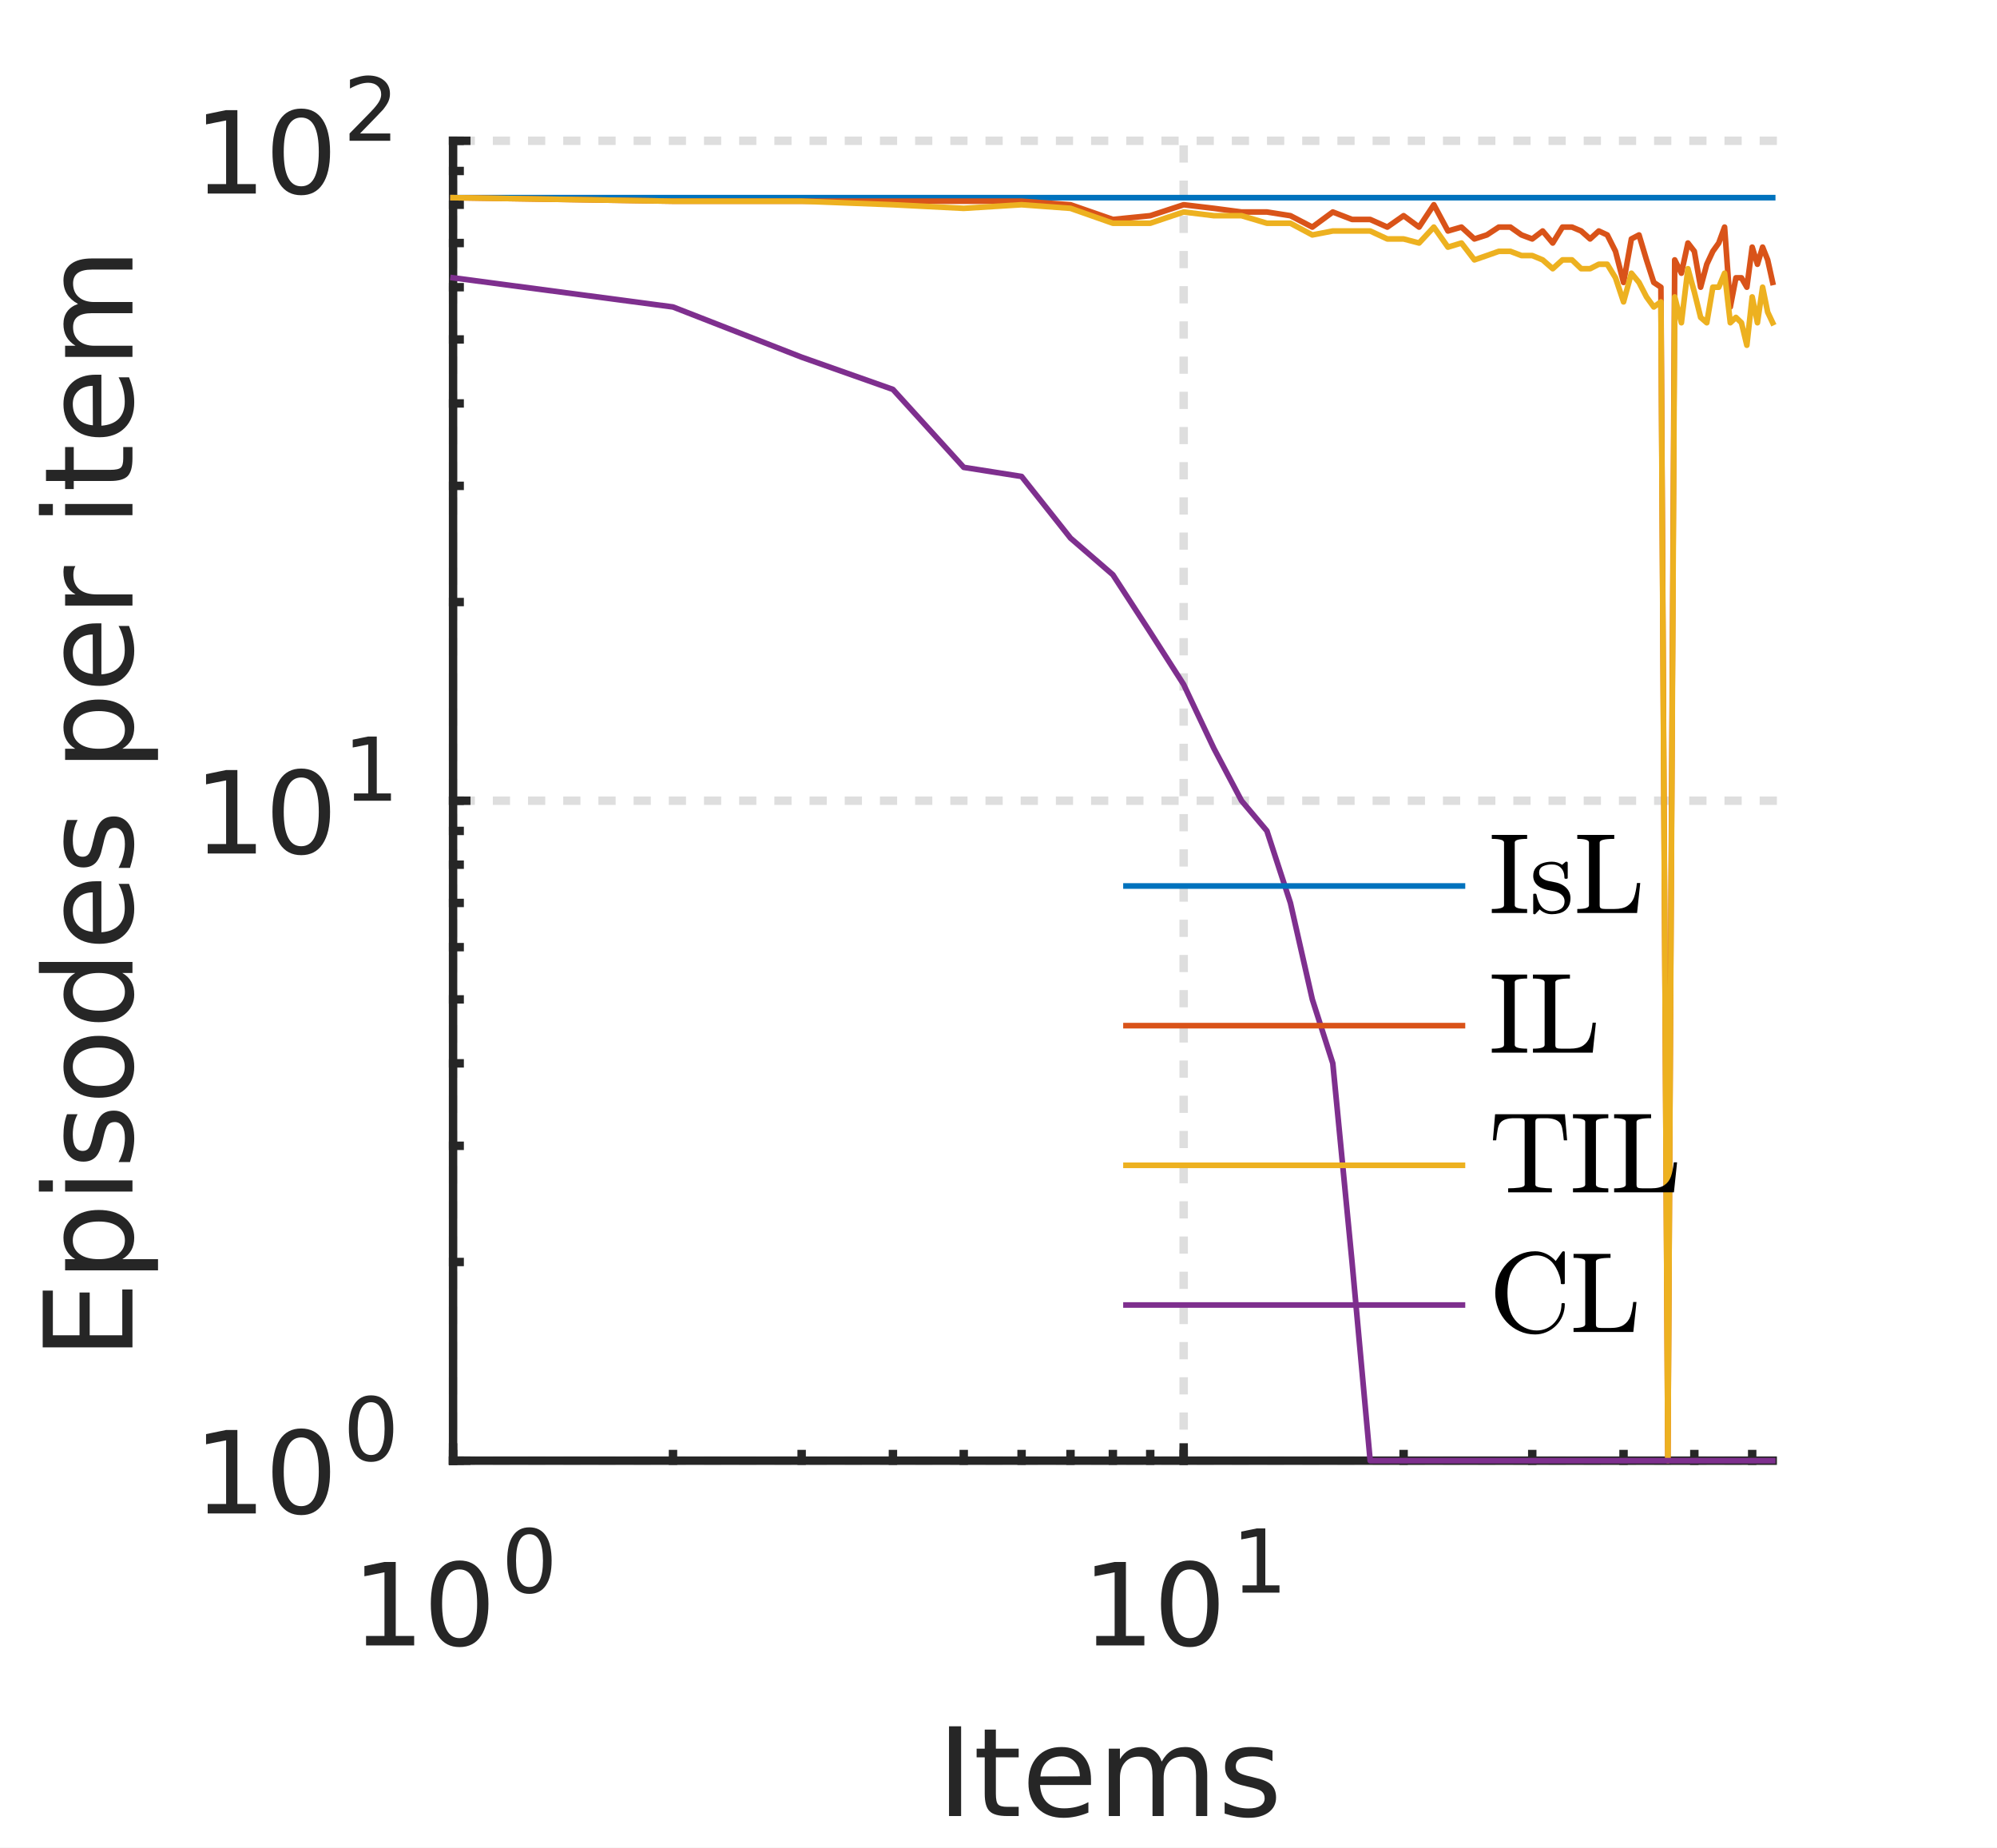<?xml version="1.0"?>
<!DOCTYPE svg PUBLIC '-//W3C//DTD SVG 1.0//EN'
          'http://www.w3.org/TR/2001/REC-SVG-20010904/DTD/svg10.dtd'>
<svg xmlns:xlink="http://www.w3.org/1999/xlink" style="fill-opacity:1; color-rendering:auto; color-interpolation:auto; text-rendering:auto; stroke:black; stroke-linecap:square; stroke-miterlimit:10; shape-rendering:auto; stroke-opacity:1; fill:black; stroke-dasharray:none; font-weight:normal; stroke-width:1; font-family:'Dialog'; font-style:normal; stroke-linejoin:miter; font-size:12px; stroke-dashoffset:0; image-rendering:auto;" width="227" height="210" xmlns="http://www.w3.org/2000/svg"
><rect width="100%" height="100%" fill="#333333" stroke="none"/><!--Generated by the Batik Graphics2D SVG Generator--><defs id="genericDefs"
  /><g
  ><defs id="defs1"
    ><clipPath clipPathUnits="userSpaceOnUse" id="clipPath1"
      ><path d="M0 0 L227 0 L227 210 L0 210 L0 0 Z"
      /></clipPath
    ></defs
    ><g style="fill:white; stroke:white;"
    ><rect x="0" y="0" width="227" style="clip-path:url(#clipPath1); stroke:none;" height="210"
    /></g
    ><g style="fill:white; text-rendering:optimizeSpeed; color-rendering:optimizeSpeed; image-rendering:optimizeSpeed; shape-rendering:crispEdges; stroke:white; color-interpolation:sRGB;"
    ><rect x="0" width="227" height="210" y="0" style="stroke:none;"
      /><path style="stroke:none;" d="M51.5 166 L201.5 166 L201.5 16 L51.5 16 Z"
    /></g
    ><g style="fill-opacity:0.149; color-rendering:optimizeQuality; color-interpolation:linearRGB; text-rendering:geometricPrecision; stroke:rgb(38,38,38); stroke-linecap:butt; stroke-miterlimit:1; stroke-opacity:0.149; fill:rgb(38,38,38); stroke-dasharray:1,3; stroke-width:0.958; stroke-linejoin:bevel; image-rendering:optimizeQuality;"
    ><line y2="16" style="fill:none;" x1="51.5" x2="51.5" y1="166"
      /><line y2="16" style="fill:none;" x1="134.548" x2="134.548" y1="166"
      /><line y2="166" style="fill:none;" x1="201.5" x2="51.5" y1="166"
      /><line y2="91" style="fill:none;" x1="201.5" x2="51.5" y1="91"
      /><line y2="16" style="fill:none;" x1="201.5" x2="51.5" y1="16"
    /></g
    ><g style="fill:rgb(38,38,38); text-rendering:geometricPrecision; image-rendering:optimizeQuality; color-rendering:optimizeQuality; stroke-linejoin:round; stroke:rgb(38,38,38); color-interpolation:linearRGB; stroke-width:0.958;"
    ><line y2="166" style="fill:none;" x1="51.5" x2="201.5" y1="166"
      /><line y2="164.5" style="fill:none;" x1="51.5" x2="51.5" y1="166"
      /><line y2="164.5" style="fill:none;" x1="134.548" x2="134.548" y1="166"
      /><line y2="165.25" style="fill:none;" x1="51.5" x2="51.5" y1="166"
      /><line y2="165.25" style="fill:none;" x1="76.5" x2="76.5" y1="166"
      /><line y2="165.25" style="fill:none;" x1="91.124" x2="91.124" y1="166"
      /><line y2="165.25" style="fill:none;" x1="101.5" x2="101.5" y1="166"
      /><line y2="165.25" style="fill:none;" x1="109.548" x2="109.548" y1="166"
      /><line y2="165.25" style="fill:none;" x1="116.124" x2="116.124" y1="166"
      /><line y2="165.25" style="fill:none;" x1="121.684" x2="121.684" y1="166"
      /><line y2="165.25" style="fill:none;" x1="126.5" x2="126.5" y1="166"
      /><line y2="165.25" style="fill:none;" x1="130.748" x2="130.748" y1="166"
      /><line y2="165.25" style="fill:none;" x1="134.548" x2="134.548" y1="166"
      /><line y2="165.25" style="fill:none;" x1="159.548" x2="159.548" y1="166"
      /><line y2="165.25" style="fill:none;" x1="174.172" x2="174.172" y1="166"
      /><line y2="165.25" style="fill:none;" x1="184.548" x2="184.548" y1="166"
      /><line y2="165.25" style="fill:none;" x1="192.596" x2="192.596" y1="166"
      /><line y2="165.25" style="fill:none;" x1="199.172" x2="199.172" y1="166"
    /></g
    ><g transform="translate(40,187)" style="font-size:12.778px; fill:rgb(38,38,38); text-rendering:geometricPrecision; image-rendering:optimizeQuality; color-rendering:optimizeQuality; font-family:'SansSerif'; stroke:rgb(38,38,38); color-interpolation:linearRGB;"
    ><path style="stroke:none;" d="M1.609 -1.078 L3.703 -1.078 L3.703 -8.312 L1.422 -7.859 L1.422 -9.016 L3.688 -9.484 L4.984 -9.484 L4.984 -1.078 L7.078 -1.078 L7.078 0 L1.609 0 L1.609 -1.078 ZM12.237 -8.641 Q11.253 -8.641 10.753 -7.664 Q10.253 -6.688 10.253 -4.734 Q10.253 -2.781 10.753 -1.805 Q11.253 -0.828 12.237 -0.828 Q13.237 -0.828 13.737 -1.805 Q14.237 -2.781 14.237 -4.734 Q14.237 -6.688 13.737 -7.664 Q13.237 -8.641 12.237 -8.641 ZM12.237 -9.656 Q13.831 -9.656 14.674 -8.391 Q15.518 -7.125 15.518 -4.734 Q15.518 -2.344 14.674 -1.078 Q13.831 0.188 12.237 0.188 Q10.659 0.188 9.815 -1.078 Q8.971 -2.344 8.971 -4.734 Q8.971 -7.125 9.815 -8.391 Q10.659 -9.656 12.237 -9.656 Z"
    /></g
    ><g transform="translate(57,181)" style="font-size:10.222px; fill:rgb(38,38,38); text-rendering:geometricPrecision; image-rendering:optimizeQuality; color-rendering:optimizeQuality; font-family:'SansSerif'; stroke:rgb(38,38,38); color-interpolation:linearRGB;"
    ><path style="stroke:none;" d="M3.172 -6.641 Q2.422 -6.641 2.039 -5.891 Q1.656 -5.141 1.656 -3.641 Q1.656 -2.141 2.039 -1.391 Q2.422 -0.641 3.172 -0.641 Q3.953 -0.641 4.336 -1.391 Q4.719 -2.141 4.719 -3.641 Q4.719 -5.141 4.336 -5.891 Q3.953 -6.641 3.172 -6.641 ZM3.172 -7.422 Q4.406 -7.422 5.055 -6.453 Q5.703 -5.484 5.703 -3.641 Q5.703 -1.797 5.055 -0.828 Q4.406 0.141 3.172 0.141 Q1.953 0.141 1.305 -0.828 Q0.656 -1.797 0.656 -3.641 Q0.656 -5.484 1.305 -6.453 Q1.953 -7.422 3.172 -7.422 Z"
    /></g
    ><g transform="translate(123,187)" style="font-size:12.778px; fill:rgb(38,38,38); text-rendering:geometricPrecision; image-rendering:optimizeQuality; color-rendering:optimizeQuality; font-family:'SansSerif'; stroke:rgb(38,38,38); color-interpolation:linearRGB;"
    ><path style="stroke:none;" d="M1.609 -1.078 L3.703 -1.078 L3.703 -8.312 L1.422 -7.859 L1.422 -9.016 L3.688 -9.484 L4.984 -9.484 L4.984 -1.078 L7.078 -1.078 L7.078 0 L1.609 0 L1.609 -1.078 ZM12.237 -8.641 Q11.253 -8.641 10.753 -7.664 Q10.253 -6.688 10.253 -4.734 Q10.253 -2.781 10.753 -1.805 Q11.253 -0.828 12.237 -0.828 Q13.237 -0.828 13.737 -1.805 Q14.237 -2.781 14.237 -4.734 Q14.237 -6.688 13.737 -7.664 Q13.237 -8.641 12.237 -8.641 ZM12.237 -9.656 Q13.831 -9.656 14.674 -8.391 Q15.518 -7.125 15.518 -4.734 Q15.518 -2.344 14.674 -1.078 Q13.831 0.188 12.237 0.188 Q10.659 0.188 9.815 -1.078 Q8.971 -2.344 8.971 -4.734 Q8.971 -7.125 9.815 -8.391 Q10.659 -9.656 12.237 -9.656 Z"
    /></g
    ><g transform="translate(140,181)" style="font-size:10.222px; fill:rgb(38,38,38); text-rendering:geometricPrecision; image-rendering:optimizeQuality; color-rendering:optimizeQuality; font-family:'SansSerif'; stroke:rgb(38,38,38); color-interpolation:linearRGB;"
    ><path style="stroke:none;" d="M1.234 -0.828 L2.859 -0.828 L2.859 -6.391 L1.094 -6.047 L1.094 -6.938 L2.844 -7.297 L3.828 -7.297 L3.828 -0.828 L5.438 -0.828 L5.438 0 L1.234 0 L1.234 -0.828 Z"
    /></g
    ><g transform="translate(126.5,192.389)" style="font-size:14.056px; fill:rgb(38,38,38); text-rendering:geometricPrecision; image-rendering:optimizeQuality; color-rendering:optimizeQuality; font-family:'SansSerif'; stroke:rgb(38,38,38); color-interpolation:linearRGB;"
    ><path style="stroke:none;" d="M-18.625 3.797 L-17.25 3.797 L-17.25 14 L-18.625 14 L-18.625 3.797 ZM-13.299 4.172 L-13.299 6.344 L-10.706 6.344 L-10.706 7.328 L-13.299 7.328 L-13.299 11.484 Q-13.299 12.406 -13.042 12.68 Q-12.784 12.953 -12.002 12.953 L-10.706 12.953 L-10.706 14 L-12.002 14 Q-13.456 14 -14.01 13.453 Q-14.565 12.906 -14.565 11.484 L-14.565 7.328 L-15.487 7.328 L-15.487 6.344 L-14.565 6.344 L-14.565 4.172 L-13.299 4.172 ZM-2.485 9.859 L-2.485 10.469 L-8.282 10.469 Q-8.188 11.766 -7.493 12.445 Q-6.798 13.125 -5.548 13.125 Q-4.814 13.125 -4.134 12.953 Q-3.454 12.781 -2.782 12.422 L-2.782 13.609 Q-3.47 13.891 -4.181 14.047 Q-4.892 14.203 -5.61 14.203 Q-7.454 14.203 -8.524 13.133 Q-9.595 12.062 -9.595 10.25 Q-9.595 8.359 -8.579 7.258 Q-7.564 6.156 -5.829 6.156 Q-4.282 6.156 -3.384 7.148 Q-2.485 8.141 -2.485 9.859 ZM-3.751 9.484 Q-3.767 8.453 -4.329 7.836 Q-4.892 7.219 -5.814 7.219 Q-6.876 7.219 -7.509 7.82 Q-8.142 8.422 -8.235 9.5 L-3.751 9.484 ZM5.553 7.812 Q6.022 6.969 6.678 6.562 Q7.335 6.156 8.225 6.156 Q9.428 6.156 10.077 6.992 Q10.725 7.828 10.725 9.375 L10.725 14 L9.46 14 L9.46 9.422 Q9.46 8.312 9.069 7.781 Q8.678 7.25 7.881 7.25 Q6.897 7.25 6.335 7.898 Q5.772 8.547 5.772 9.672 L5.772 14 L4.506 14 L4.506 9.422 Q4.506 8.312 4.116 7.781 Q3.725 7.25 2.913 7.25 Q1.944 7.25 1.374 7.906 Q0.803 8.562 0.803 9.672 L0.803 14 L-0.462 14 L-0.462 6.344 L0.803 6.344 L0.803 7.531 Q1.241 6.828 1.843 6.492 Q2.444 6.156 3.272 6.156 Q4.1 6.156 4.686 6.578 Q5.272 7 5.553 7.812 ZM18.143 6.562 L18.143 7.766 Q17.612 7.484 17.034 7.352 Q16.456 7.219 15.847 7.219 Q14.909 7.219 14.44 7.5 Q13.972 7.781 13.972 8.359 Q13.972 8.797 14.307 9.047 Q14.643 9.297 15.659 9.516 L16.081 9.625 Q17.425 9.906 17.987 10.43 Q18.55 10.953 18.55 11.891 Q18.55 12.953 17.706 13.578 Q16.862 14.203 15.393 14.203 Q14.768 14.203 14.104 14.078 Q13.44 13.953 12.706 13.719 L12.706 12.422 Q13.393 12.781 14.073 12.961 Q14.753 13.141 15.409 13.141 Q16.3 13.141 16.776 12.836 Q17.253 12.531 17.253 11.984 Q17.253 11.469 16.909 11.195 Q16.565 10.922 15.393 10.672 L14.956 10.562 Q13.8 10.328 13.276 9.812 Q12.753 9.297 12.753 8.422 Q12.753 7.328 13.518 6.742 Q14.284 6.156 15.69 6.156 Q16.393 6.156 17.011 6.258 Q17.628 6.359 18.143 6.562 Z"
    /></g
    ><g style="fill:rgb(38,38,38); text-rendering:geometricPrecision; image-rendering:optimizeQuality; color-rendering:optimizeQuality; stroke-linejoin:round; stroke:rgb(38,38,38); color-interpolation:linearRGB; stroke-width:0.958;"
    ><line y2="16" style="fill:none;" x1="51.5" x2="51.5" y1="166"
      /><line y2="166" style="fill:none;" x1="51.5" x2="53" y1="166"
      /><line y2="91" style="fill:none;" x1="51.5" x2="53" y1="91"
      /><line y2="16" style="fill:none;" x1="51.5" x2="53" y1="16"
      /><line y2="166" style="fill:none;" x1="51.5" x2="52.25" y1="166"
      /><line y2="143.423" style="fill:none;" x1="51.5" x2="52.25" y1="143.423"
      /><line y2="130.216" style="fill:none;" x1="51.5" x2="52.25" y1="130.216"
      /><line y2="120.846" style="fill:none;" x1="51.5" x2="52.25" y1="120.846"
      /><line y2="113.577" style="fill:none;" x1="51.5" x2="52.25" y1="113.577"
      /><line y2="107.639" style="fill:none;" x1="51.5" x2="52.25" y1="107.639"
      /><line y2="102.618" style="fill:none;" x1="51.5" x2="52.25" y1="102.618"
      /><line y2="98.268" style="fill:none;" x1="51.5" x2="52.25" y1="98.268"
      /><line y2="94.432" style="fill:none;" x1="51.5" x2="52.25" y1="94.432"
      /><line y2="91" style="fill:none;" x1="51.5" x2="52.25" y1="91"
      /><line y2="68.423" style="fill:none;" x1="51.5" x2="52.25" y1="68.423"
      /><line y2="55.216" style="fill:none;" x1="51.5" x2="52.25" y1="55.216"
      /><line y2="45.846" style="fill:none;" x1="51.5" x2="52.25" y1="45.846"
      /><line y2="38.577" style="fill:none;" x1="51.5" x2="52.25" y1="38.577"
      /><line y2="32.639" style="fill:none;" x1="51.5" x2="52.25" y1="32.639"
      /><line y2="27.618" style="fill:none;" x1="51.5" x2="52.25" y1="27.618"
      /><line y2="23.268" style="fill:none;" x1="51.5" x2="52.25" y1="23.268"
      /><line y2="19.432" style="fill:none;" x1="51.5" x2="52.25" y1="19.432"
      /><line y2="16" style="fill:none;" x1="51.5" x2="52.25" y1="16"
    /></g
    ><g transform="translate(22,172)" style="font-size:12.778px; fill:rgb(38,38,38); text-rendering:geometricPrecision; image-rendering:optimizeQuality; color-rendering:optimizeQuality; font-family:'SansSerif'; stroke:rgb(38,38,38); color-interpolation:linearRGB;"
    ><path style="stroke:none;" d="M1.609 -1.078 L3.703 -1.078 L3.703 -8.312 L1.422 -7.859 L1.422 -9.016 L3.688 -9.484 L4.984 -9.484 L4.984 -1.078 L7.078 -1.078 L7.078 0 L1.609 0 L1.609 -1.078 ZM12.237 -8.641 Q11.253 -8.641 10.753 -7.664 Q10.253 -6.688 10.253 -4.734 Q10.253 -2.781 10.753 -1.805 Q11.253 -0.828 12.237 -0.828 Q13.237 -0.828 13.737 -1.805 Q14.237 -2.781 14.237 -4.734 Q14.237 -6.688 13.737 -7.664 Q13.237 -8.641 12.237 -8.641 ZM12.237 -9.656 Q13.831 -9.656 14.674 -8.391 Q15.518 -7.125 15.518 -4.734 Q15.518 -2.344 14.674 -1.078 Q13.831 0.188 12.237 0.188 Q10.659 0.188 9.815 -1.078 Q8.971 -2.344 8.971 -4.734 Q8.971 -7.125 9.815 -8.391 Q10.659 -9.656 12.237 -9.656 Z"
    /></g
    ><g transform="translate(39,166)" style="font-size:10.222px; fill:rgb(38,38,38); text-rendering:geometricPrecision; image-rendering:optimizeQuality; color-rendering:optimizeQuality; font-family:'SansSerif'; stroke:rgb(38,38,38); color-interpolation:linearRGB;"
    ><path style="stroke:none;" d="M3.172 -6.641 Q2.422 -6.641 2.039 -5.891 Q1.656 -5.141 1.656 -3.641 Q1.656 -2.141 2.039 -1.391 Q2.422 -0.641 3.172 -0.641 Q3.953 -0.641 4.336 -1.391 Q4.719 -2.141 4.719 -3.641 Q4.719 -5.141 4.336 -5.891 Q3.953 -6.641 3.172 -6.641 ZM3.172 -7.422 Q4.406 -7.422 5.055 -6.453 Q5.703 -5.484 5.703 -3.641 Q5.703 -1.797 5.055 -0.828 Q4.406 0.141 3.172 0.141 Q1.953 0.141 1.305 -0.828 Q0.656 -1.797 0.656 -3.641 Q0.656 -5.484 1.305 -6.453 Q1.953 -7.422 3.172 -7.422 Z"
    /></g
    ><g transform="translate(22,97)" style="font-size:12.778px; fill:rgb(38,38,38); text-rendering:geometricPrecision; image-rendering:optimizeQuality; color-rendering:optimizeQuality; font-family:'SansSerif'; stroke:rgb(38,38,38); color-interpolation:linearRGB;"
    ><path style="stroke:none;" d="M1.609 -1.078 L3.703 -1.078 L3.703 -8.312 L1.422 -7.859 L1.422 -9.016 L3.688 -9.484 L4.984 -9.484 L4.984 -1.078 L7.078 -1.078 L7.078 0 L1.609 0 L1.609 -1.078 ZM12.237 -8.641 Q11.253 -8.641 10.753 -7.664 Q10.253 -6.688 10.253 -4.734 Q10.253 -2.781 10.753 -1.805 Q11.253 -0.828 12.237 -0.828 Q13.237 -0.828 13.737 -1.805 Q14.237 -2.781 14.237 -4.734 Q14.237 -6.688 13.737 -7.664 Q13.237 -8.641 12.237 -8.641 ZM12.237 -9.656 Q13.831 -9.656 14.674 -8.391 Q15.518 -7.125 15.518 -4.734 Q15.518 -2.344 14.674 -1.078 Q13.831 0.188 12.237 0.188 Q10.659 0.188 9.815 -1.078 Q8.971 -2.344 8.971 -4.734 Q8.971 -7.125 9.815 -8.391 Q10.659 -9.656 12.237 -9.656 Z"
    /></g
    ><g transform="translate(39,91)" style="font-size:10.222px; fill:rgb(38,38,38); text-rendering:geometricPrecision; image-rendering:optimizeQuality; color-rendering:optimizeQuality; font-family:'SansSerif'; stroke:rgb(38,38,38); color-interpolation:linearRGB;"
    ><path style="stroke:none;" d="M1.234 -0.828 L2.859 -0.828 L2.859 -6.391 L1.094 -6.047 L1.094 -6.938 L2.844 -7.297 L3.828 -7.297 L3.828 -0.828 L5.438 -0.828 L5.438 0 L1.234 0 L1.234 -0.828 Z"
    /></g
    ><g transform="translate(22,22)" style="font-size:12.778px; fill:rgb(38,38,38); text-rendering:geometricPrecision; image-rendering:optimizeQuality; color-rendering:optimizeQuality; font-family:'SansSerif'; stroke:rgb(38,38,38); color-interpolation:linearRGB;"
    ><path style="stroke:none;" d="M1.609 -1.078 L3.703 -1.078 L3.703 -8.312 L1.422 -7.859 L1.422 -9.016 L3.688 -9.484 L4.984 -9.484 L4.984 -1.078 L7.078 -1.078 L7.078 0 L1.609 0 L1.609 -1.078 ZM12.237 -8.641 Q11.253 -8.641 10.753 -7.664 Q10.253 -6.688 10.253 -4.734 Q10.253 -2.781 10.753 -1.805 Q11.253 -0.828 12.237 -0.828 Q13.237 -0.828 13.737 -1.805 Q14.237 -2.781 14.237 -4.734 Q14.237 -6.688 13.737 -7.664 Q13.237 -8.641 12.237 -8.641 ZM12.237 -9.656 Q13.831 -9.656 14.674 -8.391 Q15.518 -7.125 15.518 -4.734 Q15.518 -2.344 14.674 -1.078 Q13.831 0.188 12.237 0.188 Q10.659 0.188 9.815 -1.078 Q8.971 -2.344 8.971 -4.734 Q8.971 -7.125 9.815 -8.391 Q10.659 -9.656 12.237 -9.656 Z"
    /></g
    ><g transform="translate(39,16)" style="font-size:10.222px; fill:rgb(38,38,38); text-rendering:geometricPrecision; image-rendering:optimizeQuality; color-rendering:optimizeQuality; font-family:'SansSerif'; stroke:rgb(38,38,38); color-interpolation:linearRGB;"
    ><path style="stroke:none;" d="M1.922 -0.828 L5.359 -0.828 L5.359 0 L0.734 0 L0.734 -0.828 Q1.297 -1.406 2.266 -2.391 Q3.234 -3.375 3.484 -3.656 Q3.953 -4.188 4.141 -4.555 Q4.328 -4.922 4.328 -5.281 Q4.328 -5.859 3.922 -6.227 Q3.516 -6.594 2.859 -6.594 Q2.391 -6.594 1.883 -6.43 Q1.375 -6.266 0.781 -5.938 L0.781 -6.938 Q1.375 -7.172 1.891 -7.297 Q2.406 -7.422 2.844 -7.422 Q3.969 -7.422 4.648 -6.859 Q5.328 -6.297 5.328 -5.344 Q5.328 -4.891 5.156 -4.492 Q4.984 -4.094 4.547 -3.547 Q4.422 -3.406 3.766 -2.727 Q3.109 -2.047 1.922 -0.828 Z"
    /></g
    ><g transform="translate(19.056,91) rotate(-90)" style="font-size:14.056px; fill:rgb(38,38,38); text-rendering:geometricPrecision; image-rendering:optimizeQuality; color-rendering:optimizeQuality; font-family:'SansSerif'; stroke:rgb(38,38,38); color-interpolation:linearRGB;"
    ><path style="stroke:none;" d="M-62.125 -14.203 L-55.672 -14.203 L-55.672 -13.047 L-60.75 -13.047 L-60.75 -10.016 L-55.891 -10.016 L-55.891 -8.859 L-60.75 -8.859 L-60.75 -5.156 L-55.547 -5.156 L-55.547 -4 L-62.125 -4 L-62.125 -14.203 ZM-52.103 -5.156 L-52.103 -1.094 L-53.369 -1.094 L-53.369 -11.656 L-52.103 -11.656 L-52.103 -10.5 Q-51.697 -11.172 -51.096 -11.508 Q-50.494 -11.844 -49.65 -11.844 Q-48.26 -11.844 -47.385 -10.734 Q-46.51 -9.625 -46.51 -7.828 Q-46.51 -6.016 -47.385 -4.906 Q-48.26 -3.797 -49.65 -3.797 Q-50.494 -3.797 -51.096 -4.133 Q-51.697 -4.469 -52.103 -5.156 ZM-47.822 -7.828 Q-47.822 -9.203 -48.392 -9.992 Q-48.963 -10.781 -49.963 -10.781 Q-50.963 -10.781 -51.533 -9.992 Q-52.103 -9.203 -52.103 -7.828 Q-52.103 -6.438 -51.533 -5.648 Q-50.963 -4.859 -49.963 -4.859 Q-48.963 -4.859 -48.392 -5.648 Q-47.822 -6.438 -47.822 -7.828 ZM-44.416 -11.656 L-43.15 -11.656 L-43.15 -4 L-44.416 -4 L-44.416 -11.656 ZM-44.416 -14.641 L-43.15 -14.641 L-43.15 -13.047 L-44.416 -13.047 L-44.416 -14.641 ZM-35.627 -11.438 L-35.627 -10.234 Q-36.158 -10.516 -36.736 -10.648 Q-37.314 -10.781 -37.923 -10.781 Q-38.861 -10.781 -39.33 -10.5 Q-39.798 -10.219 -39.798 -9.641 Q-39.798 -9.203 -39.462 -8.953 Q-39.127 -8.703 -38.111 -8.484 L-37.689 -8.375 Q-36.345 -8.094 -35.783 -7.57 Q-35.22 -7.047 -35.22 -6.109 Q-35.22 -5.047 -36.064 -4.422 Q-36.908 -3.797 -38.377 -3.797 Q-39.002 -3.797 -39.666 -3.922 Q-40.33 -4.047 -41.064 -4.281 L-41.064 -5.578 Q-40.377 -5.219 -39.697 -5.039 Q-39.017 -4.859 -38.361 -4.859 Q-37.47 -4.859 -36.994 -5.164 Q-36.517 -5.469 -36.517 -6.016 Q-36.517 -6.531 -36.861 -6.805 Q-37.205 -7.078 -38.377 -7.328 L-38.814 -7.438 Q-39.97 -7.672 -40.494 -8.188 Q-41.017 -8.703 -41.017 -9.578 Q-41.017 -10.672 -40.252 -11.258 Q-39.486 -11.844 -38.08 -11.844 Q-37.377 -11.844 -36.759 -11.742 Q-36.142 -11.641 -35.627 -11.438 ZM-30.238 -10.781 Q-31.238 -10.781 -31.832 -9.992 Q-32.426 -9.203 -32.426 -7.828 Q-32.426 -6.453 -31.84 -5.664 Q-31.254 -4.875 -30.238 -4.875 Q-29.223 -4.875 -28.637 -5.664 Q-28.051 -6.453 -28.051 -7.828 Q-28.051 -9.188 -28.637 -9.984 Q-29.223 -10.781 -30.238 -10.781 ZM-30.238 -11.844 Q-28.598 -11.844 -27.66 -10.773 Q-26.723 -9.703 -26.723 -7.828 Q-26.723 -5.938 -27.66 -4.867 Q-28.598 -3.797 -30.238 -3.797 Q-31.879 -3.797 -32.816 -4.867 Q-33.754 -5.938 -33.754 -7.828 Q-33.754 -9.703 -32.816 -10.773 Q-31.879 -11.844 -30.238 -11.844 ZM-19.576 -10.5 L-19.576 -14.641 L-18.326 -14.641 L-18.326 -4 L-19.576 -4 L-19.576 -5.156 Q-19.966 -4.469 -20.576 -4.133 Q-21.185 -3.797 -22.029 -3.797 Q-23.419 -3.797 -24.294 -4.906 Q-25.169 -6.016 -25.169 -7.828 Q-25.169 -9.625 -24.294 -10.734 Q-23.419 -11.844 -22.029 -11.844 Q-21.185 -11.844 -20.576 -11.508 Q-19.966 -11.172 -19.576 -10.5 ZM-23.857 -7.828 Q-23.857 -6.438 -23.287 -5.648 Q-22.716 -4.859 -21.716 -4.859 Q-20.732 -4.859 -20.154 -5.648 Q-19.576 -6.438 -19.576 -7.828 Q-19.576 -9.203 -20.154 -9.992 Q-20.732 -10.781 -21.716 -10.781 Q-22.716 -10.781 -23.287 -9.992 Q-23.857 -9.203 -23.857 -7.828 ZM-9.153 -8.141 L-9.153 -7.531 L-14.95 -7.531 Q-14.857 -6.234 -14.161 -5.555 Q-13.466 -4.875 -12.216 -4.875 Q-11.482 -4.875 -10.802 -5.047 Q-10.122 -5.219 -9.45 -5.578 L-9.45 -4.391 Q-10.138 -4.109 -10.849 -3.953 Q-11.56 -3.797 -12.278 -3.797 Q-14.122 -3.797 -15.192 -4.867 Q-16.263 -5.938 -16.263 -7.75 Q-16.263 -9.641 -15.247 -10.742 Q-14.232 -11.844 -12.497 -11.844 Q-10.95 -11.844 -10.052 -10.852 Q-9.153 -9.859 -9.153 -8.141 ZM-10.419 -8.516 Q-10.435 -9.547 -10.997 -10.164 Q-11.56 -10.781 -12.482 -10.781 Q-13.544 -10.781 -14.177 -10.18 Q-14.81 -9.578 -14.903 -8.5 L-10.419 -8.516 ZM-2.193 -11.438 L-2.193 -10.234 Q-2.724 -10.516 -3.302 -10.648 Q-3.88 -10.781 -4.49 -10.781 Q-5.427 -10.781 -5.896 -10.5 Q-6.365 -10.219 -6.365 -9.641 Q-6.365 -9.203 -6.029 -8.953 Q-5.693 -8.703 -4.677 -8.484 L-4.255 -8.375 Q-2.912 -8.094 -2.349 -7.57 Q-1.786 -7.047 -1.786 -6.109 Q-1.786 -5.047 -2.63 -4.422 Q-3.474 -3.797 -4.943 -3.797 Q-5.568 -3.797 -6.232 -3.922 Q-6.896 -4.047 -7.63 -4.281 L-7.63 -5.578 Q-6.943 -5.219 -6.263 -5.039 Q-5.583 -4.859 -4.927 -4.859 Q-4.037 -4.859 -3.56 -5.164 Q-3.083 -5.469 -3.083 -6.016 Q-3.083 -6.531 -3.427 -6.805 Q-3.771 -7.078 -4.943 -7.328 L-5.38 -7.438 Q-6.537 -7.672 -7.06 -8.188 Q-7.583 -8.703 -7.583 -9.578 Q-7.583 -10.672 -6.818 -11.258 Q-6.052 -11.844 -4.646 -11.844 Q-3.943 -11.844 -3.325 -11.742 Q-2.708 -11.641 -2.193 -11.438 ZM5.906 -5.156 L5.906 -1.094 L4.64 -1.094 L4.64 -11.656 L5.906 -11.656 L5.906 -10.5 Q6.312 -11.172 6.914 -11.508 Q7.515 -11.844 8.359 -11.844 Q9.749 -11.844 10.624 -10.734 Q11.499 -9.625 11.499 -7.828 Q11.499 -6.016 10.624 -4.906 Q9.749 -3.797 8.359 -3.797 Q7.515 -3.797 6.914 -4.133 Q6.312 -4.469 5.906 -5.156 ZM10.187 -7.828 Q10.187 -9.203 9.617 -9.992 Q9.046 -10.781 8.046 -10.781 Q7.046 -10.781 6.476 -9.992 Q5.906 -9.203 5.906 -7.828 Q5.906 -6.438 6.476 -5.648 Q7.046 -4.859 8.046 -4.859 Q9.046 -4.859 9.617 -5.648 Q10.187 -6.438 10.187 -7.828 ZM20.156 -8.141 L20.156 -7.531 L14.359 -7.531 Q14.453 -6.234 15.148 -5.555 Q15.844 -4.875 17.094 -4.875 Q17.828 -4.875 18.508 -5.047 Q19.187 -5.219 19.859 -5.578 L19.859 -4.391 Q19.172 -4.109 18.461 -3.953 Q17.75 -3.797 17.031 -3.797 Q15.187 -3.797 14.117 -4.867 Q13.047 -5.938 13.047 -7.75 Q13.047 -9.641 14.062 -10.742 Q15.078 -11.844 16.812 -11.844 Q18.359 -11.844 19.258 -10.852 Q20.156 -9.859 20.156 -8.141 ZM18.89 -8.516 Q18.875 -9.547 18.312 -10.164 Q17.75 -10.781 16.828 -10.781 Q15.765 -10.781 15.133 -10.18 Q14.5 -9.578 14.406 -8.5 L18.89 -8.516 ZM26.664 -10.484 Q26.46 -10.609 26.21 -10.664 Q25.96 -10.719 25.664 -10.719 Q24.585 -10.719 24.015 -10.023 Q23.445 -9.328 23.445 -8.031 L23.445 -4 L22.179 -4 L22.179 -11.656 L23.445 -11.656 L23.445 -10.469 Q23.851 -11.172 24.484 -11.508 Q25.117 -11.844 26.023 -11.844 Q26.164 -11.844 26.32 -11.828 Q26.476 -11.812 26.664 -11.766 L26.664 -10.484 ZM32.455 -11.656 L33.721 -11.656 L33.721 -4 L32.455 -4 L32.455 -11.656 ZM32.455 -14.641 L33.721 -14.641 L33.721 -13.047 L32.455 -13.047 L32.455 -14.641 ZM37.603 -13.828 L37.603 -11.656 L40.197 -11.656 L40.197 -10.672 L37.603 -10.672 L37.603 -6.516 Q37.603 -5.594 37.861 -5.32 Q38.119 -5.047 38.9 -5.047 L40.197 -5.047 L40.197 -4 L38.9 -4 Q37.447 -4 36.892 -4.547 Q36.338 -5.094 36.338 -6.516 L36.338 -10.672 L35.416 -10.672 L35.416 -11.656 L36.338 -11.656 L36.338 -13.828 L37.603 -13.828 ZM48.417 -8.141 L48.417 -7.531 L42.62 -7.531 Q42.714 -6.234 43.41 -5.555 Q44.105 -4.875 45.355 -4.875 Q46.089 -4.875 46.769 -5.047 Q47.449 -5.219 48.12 -5.578 L48.12 -4.391 Q47.433 -4.109 46.722 -3.953 Q46.011 -3.797 45.292 -3.797 Q43.449 -3.797 42.378 -4.867 Q41.308 -5.938 41.308 -7.75 Q41.308 -9.641 42.324 -10.742 Q43.339 -11.844 45.074 -11.844 Q46.62 -11.844 47.519 -10.852 Q48.417 -9.859 48.417 -8.141 ZM47.152 -8.516 Q47.136 -9.547 46.574 -10.164 Q46.011 -10.781 45.089 -10.781 Q44.027 -10.781 43.394 -10.18 Q42.761 -9.578 42.667 -8.5 L47.152 -8.516 ZM56.456 -10.188 Q56.925 -11.031 57.581 -11.438 Q58.237 -11.844 59.128 -11.844 Q60.331 -11.844 60.98 -11.008 Q61.628 -10.172 61.628 -8.625 L61.628 -4 L60.362 -4 L60.362 -8.578 Q60.362 -9.688 59.972 -10.219 Q59.581 -10.75 58.784 -10.75 Q57.8 -10.75 57.237 -10.102 Q56.675 -9.453 56.675 -8.328 L56.675 -4 L55.409 -4 L55.409 -8.578 Q55.409 -9.688 55.019 -10.219 Q54.628 -10.75 53.815 -10.75 Q52.847 -10.75 52.276 -10.094 Q51.706 -9.438 51.706 -8.328 L51.706 -4 L50.44 -4 L50.44 -11.656 L51.706 -11.656 L51.706 -10.469 Q52.144 -11.172 52.745 -11.508 Q53.347 -11.844 54.175 -11.844 Q55.003 -11.844 55.589 -11.422 Q56.175 -11 56.456 -10.188 Z"
    /></g
    ><g style="stroke-linecap:butt; fill:rgb(0,114,189); text-rendering:geometricPrecision; image-rendering:optimizeQuality; color-rendering:optimizeQuality; stroke-linejoin:round; stroke:rgb(0,114,189); color-interpolation:linearRGB; stroke-width:0.639;"
    ><path d="M51.5 22.464 L76.5 22.464 L91.124 22.464 L101.5 22.464 L109.548 22.464 L116.124 22.464 L121.684 22.464 L126.5 22.464 L130.748 22.464 L134.548 22.464 L137.986 22.464 L141.124 22.464 L144.011 22.464 L146.684 22.464 L149.172 22.464 L151.5 22.464 L153.687 22.464 L155.748 22.464 L157.698 22.464 L159.548 22.464 L161.308 22.464 L162.986 22.464 L164.589 22.464 L166.124 22.464 L167.596 22.464 L169.011 22.464 L170.372 22.464 L171.684 22.464 L172.95 22.464 L174.172 22.464 L175.355 22.464 L176.5 22.464 L177.61 22.464 L178.687 22.464 L179.732 22.464 L180.748 22.464 L181.736 22.464 L182.698 22.464 L183.635 22.464 L184.548 22.464 L185.439 22.464 L186.308 22.464 L187.157 22.464 L187.986 22.464 L188.796 22.464 L189.589 22.464 L190.365 22.464 L191.124 22.464 L191.868 22.464 L192.596 22.464 L193.311 22.464 L194.011 22.464 L194.698 22.464 L195.372 22.464 L196.034 22.464 L196.684 22.464 L197.322 22.464 L197.95 22.464 L198.566 22.464 L199.172 22.464 L199.768 22.464 L200.355 22.464 L200.932 22.464 L201.5 22.464" style="fill:none; fill-rule:evenodd;"
      /><path d="M51.5 22.464 L76.5 22.864 L91.124 22.864 L101.5 22.864 L109.548 22.864 L116.124 22.864 L121.684 23.268 L126.5 24.939 L130.748 24.513 L134.548 23.268 L137.986 23.678 L141.124 24.093 L144.011 24.093 L146.684 24.513 L149.172 25.808 L151.5 24.093 L153.687 24.939 L155.748 24.939 L157.698 25.808 L159.548 24.513 L161.308 25.808 L162.986 23.268 L164.589 26.251 L166.124 25.808 L167.596 27.156 L169.011 26.7 L170.372 25.808 L171.684 25.808 L172.95 26.7 L174.172 27.156 L175.355 26.251 L176.5 27.618 L177.61 25.808 L178.687 25.808 L179.732 26.251 L180.748 27.156 L181.736 26.251 L182.698 26.7 L183.635 28.562 L184.548 32.1 L185.439 27.156 L186.308 26.7 L187.157 29.534 L187.986 32.1 L188.796 32.639 L189.589 166 L190.365 29.534 L191.124 31.049 L191.868 27.618 L192.596 28.562 L193.311 32.639 L194.011 30.032 L194.698 28.562 L195.372 27.618 L196.034 25.808 L196.684 34.886 L197.322 31.571 L197.95 31.571 L198.566 32.639 L199.172 28.086 L199.768 30.032 L200.355 28.086 L200.932 29.534 L201.5 32.1" style="fill:none; fill-rule:evenodd; stroke:rgb(217,83,25);"
      /><path d="M51.5 22.464 L76.5 22.864 L91.124 22.864 L101.5 23.268 L109.548 23.678 L116.124 23.268 L121.684 23.678 L126.5 25.37 L130.748 25.37 L134.548 24.093 L137.986 24.513 L141.124 24.513 L144.011 25.37 L146.684 25.37 L149.172 26.7 L151.5 26.251 L153.687 26.251 L155.748 26.251 L157.698 27.156 L159.548 27.156 L161.308 27.618 L162.986 25.808 L164.589 28.086 L166.124 27.618 L167.596 29.534 L169.011 29.044 L170.372 28.562 L171.684 28.562 L172.95 29.044 L174.172 29.044 L175.355 29.534 L176.5 30.537 L177.61 29.534 L178.687 29.534 L179.732 30.537 L180.748 30.537 L181.736 30.032 L182.698 30.032 L183.635 31.571 L184.548 34.309 L185.439 31.049 L186.308 32.1 L187.157 33.743 L187.986 34.886 L188.796 34.309 L189.589 166 L190.365 33.743 L191.124 36.679 L191.868 30.537 L192.596 33.186 L193.311 36.071 L194.011 36.679 L194.698 32.639 L195.372 32.639 L196.034 31.049 L196.684 36.679 L197.322 36.071 L197.95 36.679 L198.566 39.235 L199.172 33.743 L199.768 36.679 L200.355 32.639 L200.932 35.473 L201.5 36.679" style="fill:none; fill-rule:evenodd; stroke:rgb(237,177,32);"
      /><path d="M51.5 31.571 L76.5 34.886 L91.124 40.593 L101.5 44.256 L109.548 53.114 L116.124 54.148 L121.684 61.154 L126.5 65.318 L130.748 71.855 L134.548 77.793 L137.986 85.061 L141.124 91 L144.011 94.432 L146.684 102.618 L149.172 113.577 L151.5 120.846 L153.687 143.423 L155.748 166 L157.698 166 L159.548 166 L161.308 166 L162.986 166 L164.589 166 L166.124 166 L167.596 166 L169.011 166 L170.372 166 L171.684 166 L172.95 166 L174.172 166 L175.355 166 L176.5 166 L177.61 166 L178.687 166 L179.732 166 L180.748 166 L181.736 166 L182.698 166 L183.635 166 L184.548 166 L185.439 166 L186.308 166 L187.157 166 L187.986 166 L188.796 166 L189.589 166 L190.365 166 L191.124 166 L191.868 166 L192.596 166 L193.311 166 L194.011 166 L194.698 166 L195.372 166 L196.034 166 L196.684 166 L197.322 166 L197.95 166 L198.566 166 L199.172 166 L199.768 166 L200.355 166 L200.932 166 L201.5 166" style="fill:none; fill-rule:evenodd; stroke:rgb(126,47,142);"
    /></g
    ><g transform="translate(169.23,100.691)" style="font-size:12.778px; text-rendering:geometricPrecision; color-rendering:optimizeQuality; image-rendering:optimizeQuality; font-family:'mwa_cmr10'; color-interpolation:linearRGB;"
    ><path style="stroke:none;" d="M0.344 3.067 L0.344 2.614 Q1.734 2.614 1.734 2.192 L1.734 -4.949 Q1.734 -5.355 0.344 -5.355 L0.344 -5.808 L4.359 -5.808 L4.359 -5.355 Q2.953 -5.355 2.953 -4.949 L2.953 2.192 Q2.953 2.614 4.359 2.614 L4.359 3.067 L0.344 3.067 Z"
    /></g
    ><g transform="translate(169.23,100.691)" style="font-size:12.778px; text-rendering:geometricPrecision; color-rendering:optimizeQuality; image-rendering:optimizeQuality; font-family:'mwa_cmr10'; color-interpolation:linearRGB;"
    ><path style="stroke:none;" d="M5.052 3.098 L5.052 0.989 Q5.052 0.879 5.161 0.879 L5.317 0.879 Q5.396 0.879 5.427 0.989 Q5.786 2.864 7.177 2.864 Q7.786 2.864 8.2 2.59 Q8.614 2.317 8.614 1.723 Q8.614 1.301 8.294 1.012 Q7.974 0.723 7.521 0.614 L6.661 0.442 Q6.224 0.348 5.864 0.153 Q5.505 -0.043 5.278 -0.371 Q5.052 -0.699 5.052 -1.137 Q5.052 -1.715 5.349 -2.074 Q5.646 -2.433 6.13 -2.597 Q6.614 -2.761 7.177 -2.761 Q7.833 -2.761 8.333 -2.402 L8.708 -2.73 Q8.708 -2.761 8.771 -2.761 L8.864 -2.761 Q8.911 -2.761 8.942 -2.722 Q8.974 -2.683 8.974 -2.652 L8.974 -0.949 Q8.974 -0.824 8.864 -0.824 L8.708 -0.824 Q8.599 -0.824 8.599 -0.949 Q8.599 -1.637 8.216 -2.043 Q7.833 -2.449 7.161 -2.449 Q6.583 -2.449 6.153 -2.238 Q5.724 -2.027 5.724 -1.496 Q5.724 -1.137 6.028 -0.902 Q6.333 -0.668 6.755 -0.574 L7.63 -0.402 Q8.067 -0.308 8.458 -0.066 Q8.849 0.176 9.067 0.543 Q9.286 0.91 9.286 1.379 Q9.286 1.848 9.13 2.192 Q8.974 2.535 8.684 2.77 Q8.396 3.004 7.997 3.106 Q7.599 3.207 7.177 3.207 Q6.364 3.207 5.786 2.66 L5.302 3.176 Q5.302 3.207 5.239 3.207 L5.161 3.207 Q5.052 3.207 5.052 3.098 Z"
      /><path style="stroke:none;" d="M10.061 3.067 L10.061 2.614 Q11.389 2.614 11.389 2.192 L11.389 -4.949 Q11.389 -5.355 10.061 -5.355 L10.061 -5.808 L14.264 -5.808 L14.264 -5.355 Q12.607 -5.355 12.607 -4.949 L12.607 2.192 Q12.607 2.473 12.764 2.543 Q12.92 2.614 13.264 2.614 L14.264 2.614 Q15.248 2.614 15.771 2.254 Q16.295 1.895 16.514 1.285 Q16.732 0.676 16.842 -0.34 L17.217 -0.34 L16.857 3.067 L10.061 3.067 Z"
    /></g
    ><g style="stroke-linecap:butt; fill:rgb(0,114,189); text-rendering:geometricPrecision; image-rendering:optimizeQuality; color-rendering:optimizeQuality; stroke-linejoin:round; stroke:rgb(0,114,189); color-interpolation:linearRGB; stroke-width:0.639;"
    ><line y2="100.691" style="fill:none;" x1="127.991" x2="166.237" y1="100.691"
    /></g
    ><g transform="translate(169.23,116.564)" style="font-size:12.778px; text-rendering:geometricPrecision; color-rendering:optimizeQuality; image-rendering:optimizeQuality; font-family:'mwa_cmr10'; color-interpolation:linearRGB;"
    ><path style="stroke:none;" d="M0.344 3.067 L0.344 2.614 Q1.734 2.614 1.734 2.192 L1.734 -4.949 Q1.734 -5.355 0.344 -5.355 L0.344 -5.808 L4.359 -5.808 L4.359 -5.355 Q2.953 -5.355 2.953 -4.949 L2.953 2.192 Q2.953 2.614 4.359 2.614 L4.359 3.067 L0.344 3.067 Z"
    /></g
    ><g transform="translate(169.23,116.564)" style="font-size:12.778px; text-rendering:geometricPrecision; color-rendering:optimizeQuality; image-rendering:optimizeQuality; font-family:'mwa_cmr10'; color-interpolation:linearRGB;"
    ><path style="stroke:none;" d="M5.021 3.067 L5.021 2.614 Q6.349 2.614 6.349 2.192 L6.349 -4.949 Q6.349 -5.355 5.021 -5.355 L5.021 -5.808 L9.224 -5.808 L9.224 -5.355 Q7.567 -5.355 7.567 -4.949 L7.567 2.192 Q7.567 2.473 7.724 2.543 Q7.88 2.614 8.224 2.614 L9.224 2.614 Q10.208 2.614 10.731 2.254 Q11.255 1.895 11.474 1.285 Q11.692 0.676 11.802 -0.34 L12.177 -0.34 L11.817 3.067 L5.021 3.067 Z"
    /></g
    ><g style="stroke-linecap:butt; fill:rgb(217,83,25); text-rendering:geometricPrecision; image-rendering:optimizeQuality; color-rendering:optimizeQuality; stroke-linejoin:round; stroke:rgb(217,83,25); color-interpolation:linearRGB; stroke-width:0.639;"
    ><line y2="116.564" style="fill:none;" x1="127.991" x2="166.237" y1="116.564"
    /></g
    ><g transform="translate(169.23,132.436)" style="font-size:12.778px; text-rendering:geometricPrecision; color-rendering:optimizeQuality; image-rendering:optimizeQuality; font-family:'mwa_cmr10'; color-interpolation:linearRGB;"
    ><path style="stroke:none;" d="M2.203 3.067 L2.203 2.614 Q2.844 2.614 3.461 2.535 Q4.078 2.457 4.078 2.192 L4.078 -4.949 Q4.078 -5.23 3.922 -5.293 Q3.766 -5.355 3.422 -5.355 L2.875 -5.355 Q1.797 -5.355 1.359 -4.886 Q1.125 -4.652 1.023 -4.136 Q0.922 -3.621 0.844 -2.84 L0.469 -2.84 L0.719 -5.808 L8.656 -5.808 L8.906 -2.84 L8.531 -2.84 Q8.453 -3.668 8.359 -4.16 Q8.266 -4.652 8.031 -4.886 Q7.562 -5.355 6.5 -5.355 L5.953 -5.355 Q5.719 -5.355 5.586 -5.34 Q5.453 -5.324 5.375 -5.23 Q5.297 -5.136 5.297 -4.949 L5.297 2.192 Q5.297 2.457 5.914 2.535 Q6.531 2.614 7.172 2.614 L7.172 3.067 L2.203 3.067 Z"
    /></g
    ><g transform="translate(169.23,132.436)" style="font-size:12.778px; text-rendering:geometricPrecision; color-rendering:optimizeQuality; image-rendering:optimizeQuality; font-family:'mwa_cmr10'; color-interpolation:linearRGB;"
    ><path style="stroke:none;" d="M9.572 3.067 L9.572 2.614 Q10.963 2.614 10.963 2.192 L10.963 -4.949 Q10.963 -5.355 9.572 -5.355 L9.572 -5.808 L13.588 -5.808 L13.588 -5.355 Q12.181 -5.355 12.181 -4.949 L12.181 2.192 Q12.181 2.614 13.588 2.614 L13.588 3.067 L9.572 3.067 Z"
      /><path style="stroke:none;" d="M14.249 3.067 L14.249 2.614 Q15.577 2.614 15.577 2.192 L15.577 -4.949 Q15.577 -5.355 14.249 -5.355 L14.249 -5.808 L18.452 -5.808 L18.452 -5.355 Q16.796 -5.355 16.796 -4.949 L16.796 2.192 Q16.796 2.473 16.952 2.543 Q17.108 2.614 17.452 2.614 L18.452 2.614 Q19.436 2.614 19.96 2.254 Q20.483 1.895 20.702 1.285 Q20.921 0.676 21.03 -0.34 L21.405 -0.34 L21.046 3.067 L14.249 3.067 Z"
    /></g
    ><g style="stroke-linecap:butt; fill:rgb(237,177,32); text-rendering:geometricPrecision; image-rendering:optimizeQuality; color-rendering:optimizeQuality; stroke-linejoin:round; stroke:rgb(237,177,32); color-interpolation:linearRGB; stroke-width:0.639;"
    ><line y2="132.436" style="fill:none;" x1="127.991" x2="166.237" y1="132.436"
    /></g
    ><g transform="translate(169.23,148.309)" style="font-size:12.778px; text-rendering:geometricPrecision; color-rendering:optimizeQuality; image-rendering:optimizeQuality; font-family:'mwa_cmr10'; color-interpolation:linearRGB;"
    ><path style="stroke:none;" d="M2.969 1.676 Q3.406 2.239 4.07 2.567 Q4.734 2.895 5.453 2.895 Q6.062 2.895 6.578 2.66 Q7.094 2.426 7.477 1.996 Q7.859 1.567 8.062 1.028 Q8.266 0.488 8.266 -0.105 Q8.266 -0.215 8.391 -0.215 L8.547 -0.215 Q8.641 -0.215 8.641 -0.09 Q8.641 0.598 8.383 1.231 Q8.125 1.863 7.648 2.34 Q7.172 2.817 6.555 3.082 Q5.938 3.348 5.266 3.348 Q4.328 3.348 3.492 2.973 Q2.656 2.598 2.039 1.942 Q1.422 1.285 1.078 0.418 Q0.734 -0.449 0.734 -1.371 Q0.734 -2.308 1.078 -3.176 Q1.422 -4.043 2.039 -4.699 Q2.656 -5.355 3.492 -5.73 Q4.328 -6.105 5.266 -6.105 Q5.922 -6.105 6.531 -5.816 Q7.141 -5.527 7.609 -4.996 L8.359 -6.058 Q8.438 -6.105 8.453 -6.105 L8.547 -6.105 Q8.578 -6.105 8.609 -6.074 Q8.641 -6.043 8.641 -5.996 L8.641 -2.48 Q8.641 -2.371 8.547 -2.371 L8.312 -2.371 Q8.188 -2.371 8.188 -2.48 Q8.188 -2.855 8.039 -3.316 Q7.891 -3.777 7.656 -4.199 Q7.422 -4.621 7.125 -4.933 Q6.391 -5.636 5.453 -5.636 Q4.734 -5.636 4.078 -5.316 Q3.422 -4.996 2.969 -4.418 Q2.484 -3.808 2.305 -3.035 Q2.125 -2.261 2.125 -1.371 Q2.125 -0.496 2.305 0.285 Q2.484 1.067 2.969 1.676 Z"
    /></g
    ><g transform="translate(169.23,148.309)" style="font-size:12.778px; text-rendering:geometricPrecision; color-rendering:optimizeQuality; image-rendering:optimizeQuality; font-family:'mwa_cmr10'; color-interpolation:linearRGB;"
    ><path style="stroke:none;" d="M9.635 3.067 L9.635 2.614 Q10.963 2.614 10.963 2.192 L10.963 -4.949 Q10.963 -5.355 9.635 -5.355 L9.635 -5.808 L13.838 -5.808 L13.838 -5.355 Q12.181 -5.355 12.181 -4.949 L12.181 2.192 Q12.181 2.473 12.338 2.543 Q12.494 2.614 12.838 2.614 L13.838 2.614 Q14.822 2.614 15.346 2.254 Q15.869 1.895 16.088 1.285 Q16.306 0.676 16.416 -0.34 L16.791 -0.34 L16.431 3.067 L9.635 3.067 Z"
    /></g
    ><g style="stroke-linecap:butt; fill:rgb(126,47,142); text-rendering:geometricPrecision; image-rendering:optimizeQuality; color-rendering:optimizeQuality; stroke-linejoin:round; stroke:rgb(126,47,142); color-interpolation:linearRGB; stroke-width:0.639;"
    ><line y2="148.309" style="fill:none;" x1="127.991" x2="166.237" y1="148.309"
    /></g
  ></g
></svg
>
